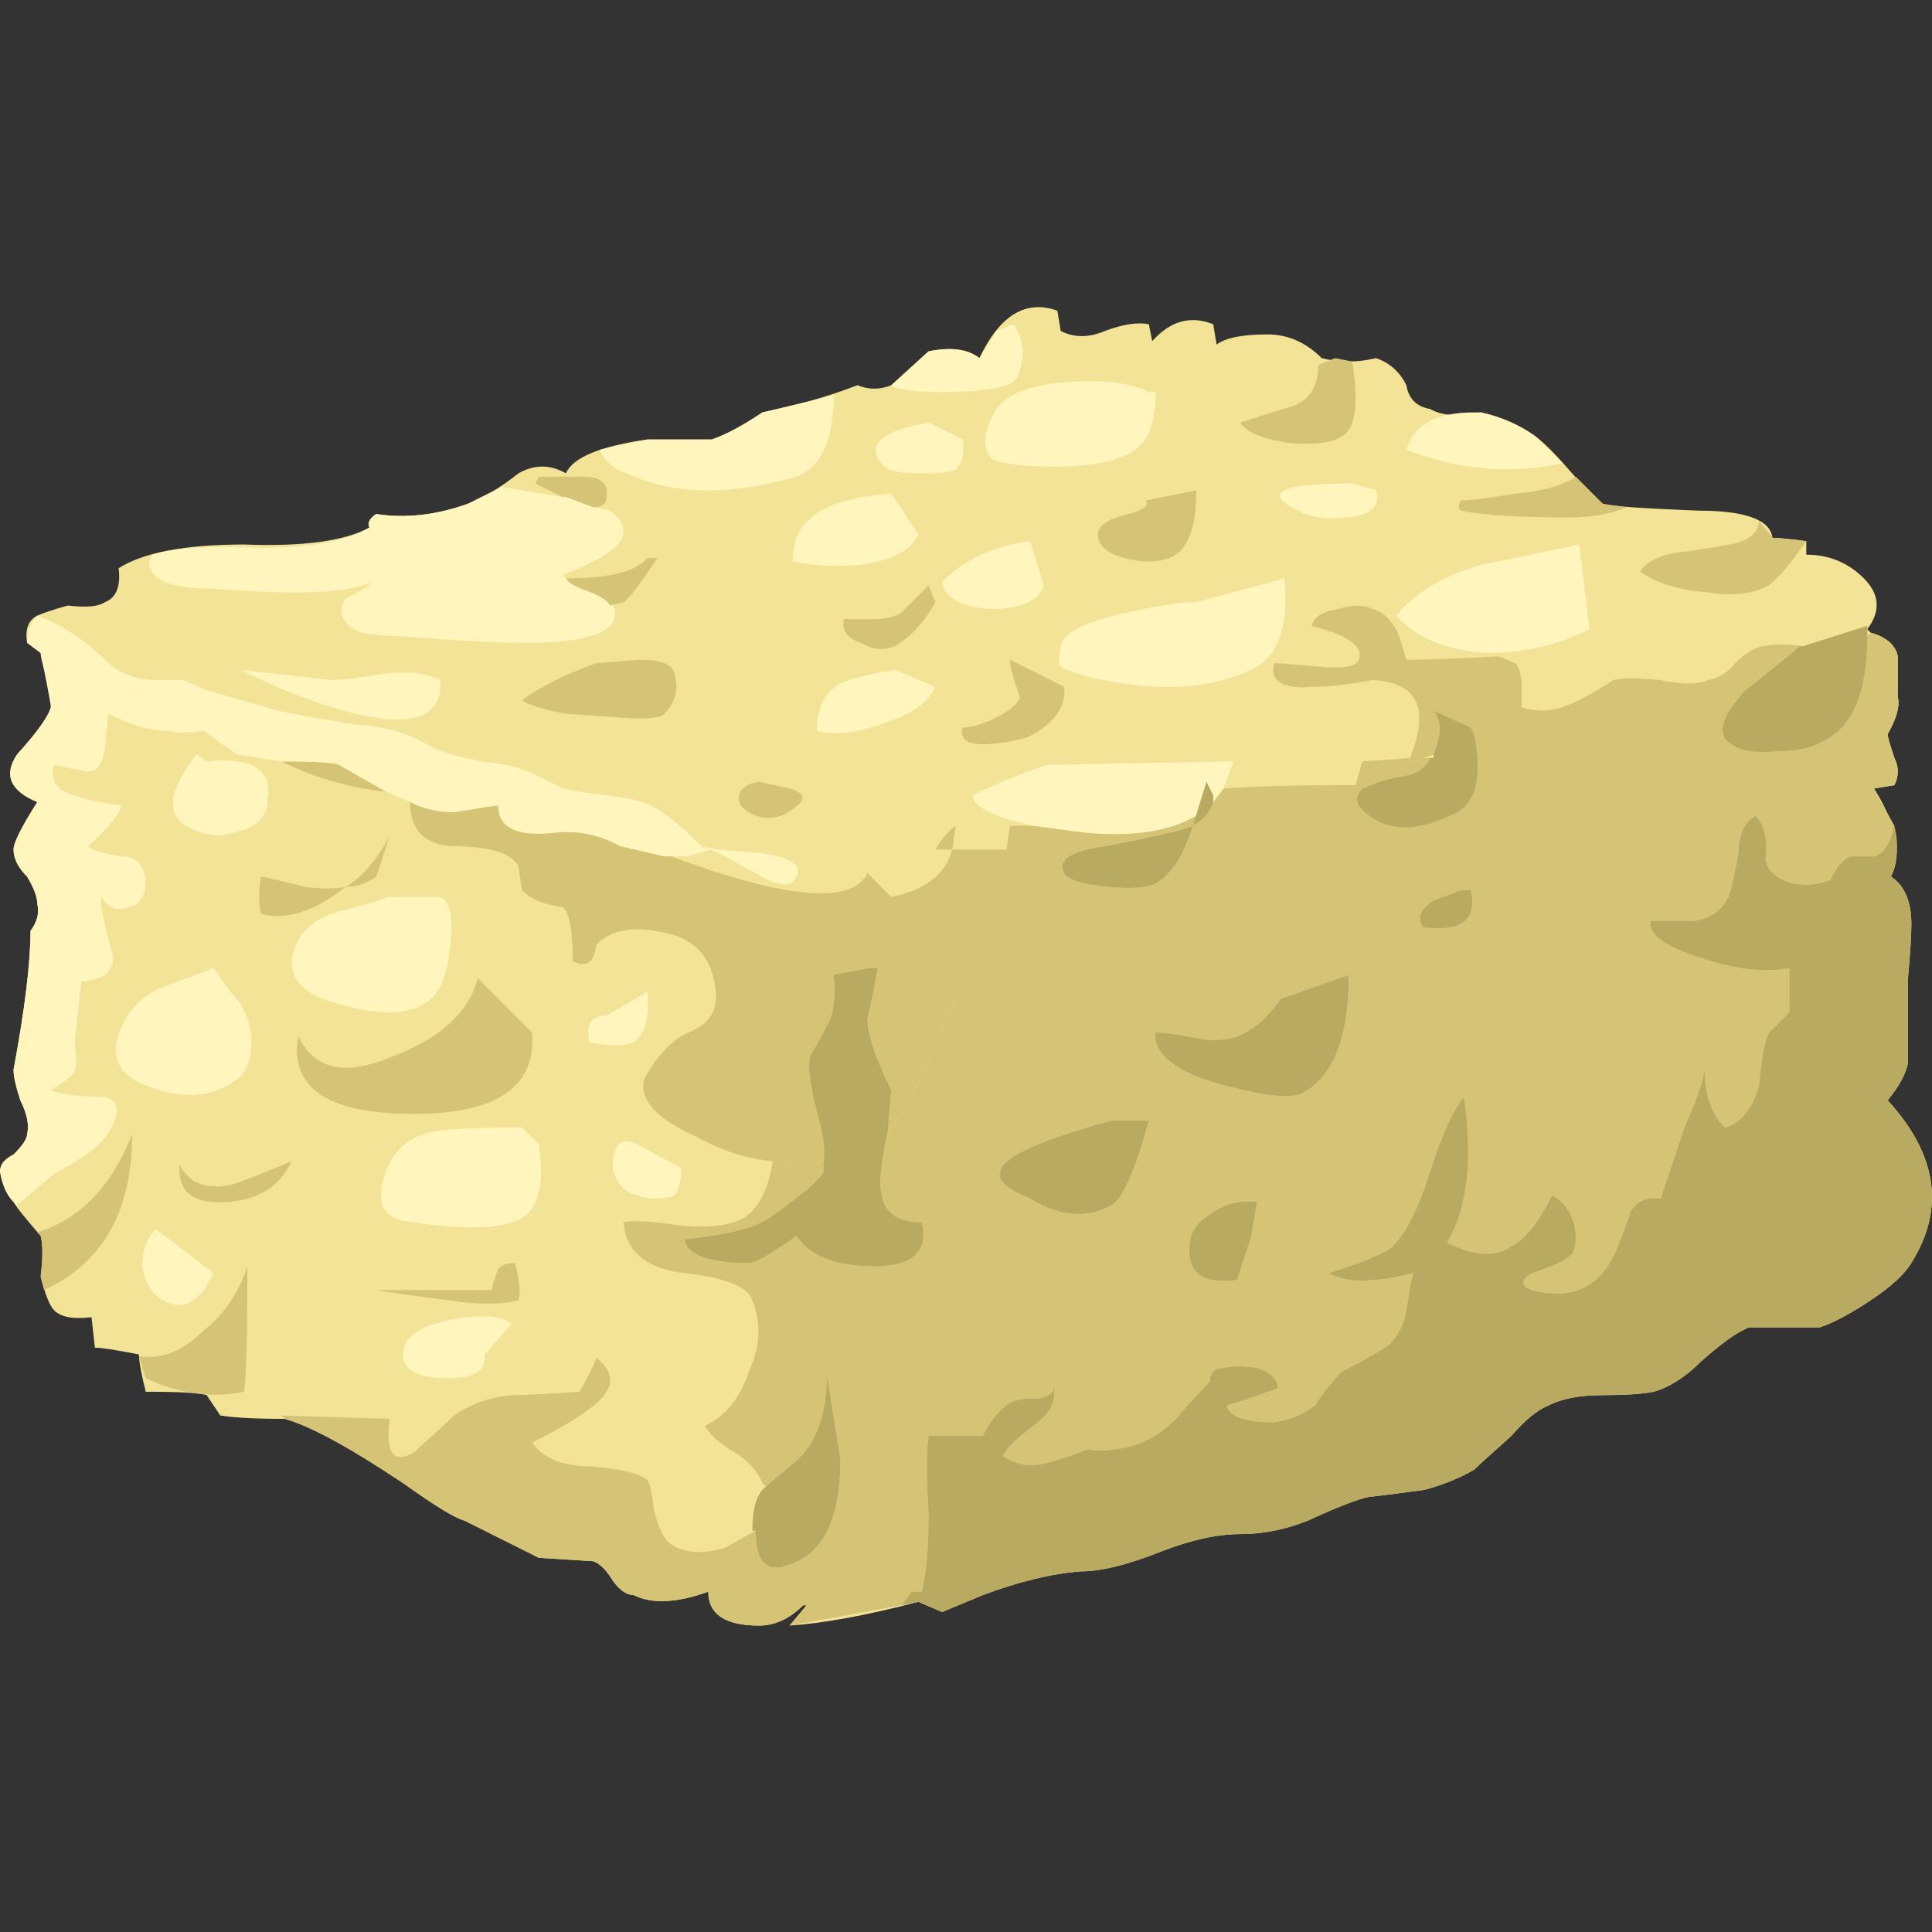 <?xml version="1.0" encoding="UTF-8" standalone="no"?>
<!-- Generator: Adobe Illustrator 15.1.0, SVG Export Plug-In . SVG Version: 6.00 Build 0)  -->

<svg
   xmlns:dc="http://purl.org/dc/elements/1.1/"
   xmlns:cc="http://creativecommons.org/ns#"
   xmlns:rdf="http://www.w3.org/1999/02/22-rdf-syntax-ns#"
   xmlns:svg="http://www.w3.org/2000/svg"
   xmlns="http://www.w3.org/2000/svg"
   xmlns:xlink="http://www.w3.org/1999/xlink"
   xmlns:sodipodi="http://sodipodi.sourceforge.net/DTD/sodipodi-0.dtd"
   xmlns:inkscape="http://www.inkscape.org/namespaces/inkscape"
   version="1.1"
   id="FlashAICB"
   x="0px"
   y="0px"
   width="256"
   height="256"
   viewBox="0 0 256 256"
   xml:space="preserve"
   sodipodi:docname="cornbread.svg"
   inkscape:version="0.92.4 (5da689c313, 2019-01-14)"><rect x="0" y="0" width="256" height="256" fill="#333333" stroke="none"/><title
   id="title934">Cornbread</title><defs
   id="defs125" /><sodipodi:namedview
   pagecolor="#ffffff"
   bordercolor="#666666"
   borderopacity="1"
   objecttolerance="10"
   gridtolerance="10"
   guidetolerance="10"
   inkscape:pageopacity="0"
   inkscape:pageshadow="2"
   inkscape:window-width="1920"
   inkscape:window-height="1025"
   id="namedview123"
   showgrid="false"
   inkscape:zoom="1.5295802"
   inkscape:cx="155.48507"
   inkscape:cy="108.648"
   inkscape:window-x="-8"
   inkscape:window-y="-8"
   inkscape:window-maximized="1"
   inkscape:current-layer="FlashAICB"
   fit-margin-top="0"
   fit-margin-left="0"
   fit-margin-right="0"
   fit-margin-bottom="0" />
<symbol
   id="_x34_"
   viewBox="0 -19.45 28.504 19.452"
   transform="translate(0,236.55)">
	<g
   id="Layer_1_2_">
		<path
   style="clip-rule:evenodd;fill:#f2e396;fill-rule:evenodd"
   d="m 11.25,-1.55 c 0.5,0.1 0.967,0.233 1.4,0.4 0.167,-0.067 0.333,-0.067 0.5,0 l 0.55,0.5 c 0.333,0.067 0.583,0.033 0.75,-0.1 0.3,0.633 0.684,0.867 1.15,0.7 l 0.05,-0.3 c 0.2,-0.1 0.417,-0.1 0.65,0 0.267,0.1 0.483,0.133 0.65,0.1 L 17,-0.5 c 0.267,0.3 0.566,0.383 0.9,0.25 l 0.05,-0.3 c 0.133,0.1 0.383,0.15 0.75,0.15 0.3,0 0.567,-0.117 0.8,-0.35 0.267,-0.066 0.533,-0.066 0.8,0 0.2,-0.066 0.35,-0.2 0.45,-0.4 0.033,-0.2 0.15,-0.317 0.35,-0.35 0.167,-0.1 0.417,-0.117 0.75,-0.05 0.3,-0.067 0.566,-0.184 0.8,-0.35 0.133,-0.1 0.3,-0.267 0.5,-0.5 0.233,-0.267 0.4,-0.433 0.5,-0.5 0.1,-0.033 0.567,-0.067 1.4,-0.1 0.7,0 1.067,-0.133 1.1,-0.4 0.067,0 0.233,-0.017 0.5,-0.05 v -0.2 c 0.333,0 0.617,-0.117 0.85,-0.35 0.233,-0.233 0.25,-0.483 0.05,-0.75 L 27.6,-4.8 c 0.233,-0.067 0.367,-0.184 0.4,-0.35 0,-0.033 0,-0.233 0,-0.6 0.033,-0.133 -0.017,-0.316 -0.15,-0.55 0,-0.033 0.033,-0.15 0.1,-0.35 0.067,-0.133 0.067,-0.267 0,-0.4 l -0.3,-0.05 c 0.333,-0.533 0.417,-0.966 0.25,-1.3 0.2,-0.133 0.3,-0.367 0.3,-0.7 0,-0.167 -0.017,-0.433 -0.05,-0.8 v -1.25 c -0.033,-0.167 -0.133,-0.35 -0.3,-0.55 0.733,-0.8 0.85,-1.6 0.35,-2.4 -0.1,-0.167 -0.3,-0.35 -0.6,-0.55 -0.3,-0.2 -0.55,-0.333 -0.75,-0.4 H 25.8 l -0.1,-0.05 c -0.133,-0.066 -0.333,-0.216 -0.6,-0.45 -0.233,-0.233 -0.467,-0.383 -0.7,-0.45 -0.167,-0.033 -0.417,-0.05 -0.75,-0.05 -0.333,0 -0.6,-0.05 -0.8,-0.15 -0.167,-0.067 -0.35,-0.217 -0.55,-0.45 -0.3,-0.267 -0.483,-0.433 -0.55,-0.5 -0.233,-0.133 -0.483,-0.233 -0.75,-0.3 -0.5,-0.067 -0.767,-0.1 -0.8,-0.1 -0.167,-0.033 -0.466,-0.15 -0.9,-0.35 -0.333,-0.133 -0.667,-0.2 -1,-0.2 -0.333,0 -0.717,-0.083 -1.15,-0.25 -0.5,-0.2 -0.9,-0.3 -1.2,-0.3 -0.433,-0.033 -0.917,-0.15 -1.45,-0.35 l -0.6,-0.25 -0.35,0.15 c -0.767,-0.2 -1.4,-0.316 -1.9,-0.35 l 0.25,0.3 h -0.05 c -0.2,-0.2 -0.417,-0.3 -0.65,-0.3 -0.5,0 -0.75,0.167 -0.75,0.5 -0.466,-0.167 -0.833,-0.184 -1.1,-0.05 -0.1,0 -0.2,0.067 -0.3,0.2 -0.1,0.167 -0.2,0.267 -0.3,0.3 l -0.8,0.05 -1.1,0.55 c -0.133,0.033 -0.434,0.217 -0.9,0.55 -0.8,0.534 -1.383,0.85 -1.75,0.95 -0.433,0 -0.75,0.017 -0.95,0.05 l -0.2,0.3 c -0.1,0.033 -0.4,0.05 -0.9,0.05 -0.067,0.267 -0.1,0.45 -0.1,0.55 -0.333,0.066 -0.55,0.1 -0.65,0.1 l -0.05,0.45 c -0.267,-0.033 -0.45,0 -0.55,0.1 -0.066,0.066 -0.133,0.233 -0.2,0.5 0.033,0.267 0.033,0.467 0,0.6 -0.233,0.267 -0.367,0.433 -0.4,0.5 -0.1,0.1 -0.167,0.25 -0.2,0.45 0,0.1 0.066,0.184 0.2,0.25 0.133,0.133 0.2,0.233 0.2,0.3 0.033,0.133 0,0.3 -0.1,0.5 -0.066,0.2 -0.1,0.35 -0.1,0.45 0.167,0.9 0.25,1.583 0.25,2.05 0.1,0.133 0.133,0.267 0.1,0.4 0,0.1 -0.05,0.233 -0.15,0.4 -0.133,0.133 -0.2,0.266 -0.2,0.4 0,0.1 0.117,0.333 0.35,0.7 -0.4,0.167 -0.5,0.4 -0.3,0.7 0.3,0.333 0.467,0.567 0.5,0.7 0.033,0.1 0.017,0.233 -0.05,0.4 -0.066,0.2 -0.1,0.333 -0.1,0.4 l -0.2,0.15 c -0.033,0.2 0.017,0.333 0.15,0.4 0.067,0.033 0.217,0.083 0.45,0.15 0.267,-0.033 0.45,-0.017 0.55,0.05 0.167,0.067 0.233,0.233 0.2,0.5 0.367,0.233 0.983,0.35 1.85,0.35 0.867,-0.033 1.483,0.05 1.85,0.25 -0.033,0.067 0,0.133 0.1,0.2 0.433,-0.067 0.883,-0.017 1.35,0.15 0.2,0.067 0.45,0.217 0.75,0.45 0.233,0.133 0.467,0.133 0.7,0 0.1,0.233 0.5,0.4 1.2,0.5 h 0.95 c 0.2,0.066 0.45,0.2 0.75,0.4 z"
   id="path2"
   inkscape:connector-curvature="0" />
		<path
   style="clip-rule:evenodd;fill:#d5c476;fill-rule:evenodd"
   d="m 13.8,-8 c 0.1,0.167 0.2,0.283 0.3,0.35 L 14.05,-8 Z"
   id="path4"
   inkscape:connector-curvature="0" />
		<path
   style="clip-rule:evenodd;fill:#d5c476;fill-rule:evenodd"
   d="m 21.55,-8.601 -0.4,-0.15 c -0.2,-0.133 -0.25,-0.267 -0.15,-0.4 0.566,-0.067 0.8,0.117 0.7,0.55 z m -3.1,-5.149 0.1,0.55 c -0.233,0.033 -0.45,-0.017 -0.65,-0.15 -0.233,-0.133 -0.35,-0.3 -0.35,-0.5 -0.033,-0.4 0.2,-0.566 0.7,-0.5 z M 16.4,-12 c -0.5,-0.133 -0.9,-0.267 -1.2,-0.4 -0.6,-0.267 -0.6,-0.517 0,-0.75 0.434,-0.267 0.833,-0.3 1.2,-0.1 0.167,0.1 0.35,0.517 0.55,1.25 z m 1.35,1.2 c -0.333,0.066 -0.567,0.1 -0.7,0.1 -0.033,-0.2 0.1,-0.383 0.4,-0.55 0.167,-0.1 0.467,-0.2 0.9,-0.3 0.433,-0.1 0.716,-0.117 0.85,-0.05 0.467,0.233 0.7,0.817 0.7,1.75 l -1,-0.35 c -0.167,-0.233 -0.317,-0.383 -0.45,-0.45 -0.167,-0.134 -0.4,-0.183 -0.7,-0.15 z m -0.15,3.15 c -0.167,-0.067 -0.6,-0.167 -1.3,-0.3 -0.5,-0.067 -0.7,-0.2 -0.6,-0.4 0.067,-0.1 0.284,-0.167 0.65,-0.2 0.333,-0.033 0.566,-0.017 0.7,0.05 0.233,0.133 0.417,0.417 0.55,0.85 z m -2.7,0 h 0.35 L 16,-7.75 c 0.7,-0.066 1.25,0.017 1.65,0.25 L 17.6,-7.65 c 0.167,0.1 0.267,0.217 0.3,0.35 l 0.15,0.2 c 0.434,0.034 1.083,0.05 1.95,0.05 l 0.1,0.35 0.7,0.05 v -0.1 l 0.2,0.1 h 0.1 C 21.033,-6.783 20.933,-6.867 20.8,-6.9 20.6,-6.933 20.45,-6.967 20.35,-7 L 20.1,-7.1 c -0.133,-0.133 -0.1,-0.267 0.1,-0.4 0.3,-0.233 0.7,-0.233 1.2,0 0.367,0.133 0.483,0.533 0.35,1.2 l 0.7,0.4 c 0.2,-0.067 0.4,-0.067 0.6,0 0.2,0.067 0.45,0.2 0.75,0.4 0.133,0.033 0.367,0.033 0.7,0 0.3,-0.066 0.533,-0.066 0.7,0 0.167,0.033 0.3,0.117 0.4,0.25 0.133,0.133 0.267,0.216 0.4,0.25 0.2,0.033 0.4,0.033 0.6,0 h -0.05 c -0.066,-0.066 -0.333,-0.283 -0.8,-0.65 -0.367,-0.4 -0.434,-0.667 -0.2,-0.8 0.133,-0.1 0.367,-0.133 0.7,-0.1 0.267,0 0.483,0.05 0.65,0.15 0.433,0.2 0.65,0.717 0.65,1.55 l 0.05,0.05 c 0.233,-0.067 0.367,-0.184 0.4,-0.35 0,-0.033 0,-0.233 0,-0.6 0.033,-0.133 -0.017,-0.316 -0.15,-0.55 0,-0.033 0.033,-0.15 0.1,-0.35 0.067,-0.133 0.067,-0.267 0,-0.4 l -0.3,-0.05 c 0.067,-0.133 0.167,-0.316 0.3,-0.55 -0.066,-0.267 -0.167,-0.417 -0.3,-0.45 H 27.3 C 27.2,-8.133 27.1,-8.25 27,-8.45 26.833,-8.517 26.65,-8.533 26.45,-8.5 c -0.233,0.067 -0.367,0.184 -0.4,0.35 0.033,0.3 -0.017,0.517 -0.15,0.65 -0.167,-0.1 -0.25,-0.283 -0.25,-0.55 -0.067,-0.367 -0.117,-0.583 -0.15,-0.65 -0.1,-0.2 -0.267,-0.317 -0.5,-0.35 -0.267,0 -0.483,0 -0.65,0 -0.034,-0.2 0.216,-0.383 0.75,-0.55 0.5,-0.167 0.933,-0.216 1.3,-0.15 v -0.65 l -0.3,-0.3 c -0.067,-0.133 -0.117,-0.4 -0.15,-0.8 -0.1,-0.333 -0.267,-0.533 -0.5,-0.6 -0.2,0.2 -0.3,0.483 -0.3,0.85 -0.033,-0.2 -0.133,-0.483 -0.3,-0.85 l -0.35,-1.05 c -0.2,0.033 -0.35,-0.033 -0.45,-0.2 0,-0.033 -0.066,-0.216 -0.2,-0.55 -0.167,-0.4 -0.434,-0.617 -0.8,-0.65 -0.267,0 -0.45,0.033 -0.55,0.1 -0.067,0.1 0.017,0.183 0.25,0.25 0.267,0.1 0.417,0.183 0.45,0.25 0.067,0.133 0.067,0.3 0,0.5 -0.066,0.167 -0.167,0.283 -0.3,0.35 -0.2,-0.4 -0.4,-0.65 -0.6,-0.75 -0.233,-0.167 -0.55,-0.15 -0.95,0.05 0.3,0.5 0.383,1.217 0.25,2.15 -0.167,-0.2 -0.333,-0.567 -0.5,-1.1 -0.167,-0.533 -0.35,-0.9 -0.55,-1.1 -0.1,-0.1 -0.417,-0.233 -0.95,-0.4 0.2,-0.1 0.417,-0.133 0.65,-0.1 0.133,0 0.333,0.034 0.6,0.1 -0.034,-0.133 -0.067,-0.316 -0.1,-0.55 -0.033,-0.2 -0.117,-0.367 -0.25,-0.5 -0.133,-0.1 -0.367,-0.233 -0.7,-0.4 -0.133,-0.133 -0.267,-0.3 -0.4,-0.5 -0.167,-0.133 -0.367,-0.217 -0.6,-0.25 -0.433,0 -0.667,0.083 -0.7,0.25 0.133,0.033 0.383,0.117 0.75,0.25 0,0.133 -0.1,0.233 -0.3,0.3 -0.2,0.033 -0.367,0.033 -0.5,0 -0.133,0 -0.2,-0.067 -0.2,-0.2 -0.133,-0.133 -0.3,-0.316 -0.5,-0.55 -0.2,-0.2 -0.417,-0.333 -0.65,-0.4 -0.267,-0.067 -0.483,-0.083 -0.65,-0.05 -0.267,-0.1 -0.467,-0.167 -0.6,-0.2 -0.233,-0.067 -0.45,-0.033 -0.65,0.1 0.033,0.1 0.184,0.25 0.45,0.45 0.233,0.167 0.333,0.35 0.3,0.55 -0.033,-0.1 -0.133,-0.15 -0.3,-0.15 -0.2,0 -0.333,-0.033 -0.4,-0.1 -0.133,-0.1 -0.25,-0.25 -0.35,-0.45 h -0.8 c -0.033,-0.2 -0.033,-0.583 0,-1.15 0,-0.5 -0.033,-0.883 -0.1,-1.15 h -0.15 l -0.15,-0.2 -1.65,-0.3 0.25,0.3 h -0.05 c -0.2,-0.2 -0.417,-0.3 -0.65,-0.3 -0.5,0 -0.75,0.167 -0.75,0.5 -0.466,-0.167 -0.833,-0.184 -1.1,-0.05 -0.1,0 -0.2,0.067 -0.3,0.2 -0.1,0.167 -0.2,0.267 -0.3,0.3 l -0.8,0.05 -1.1,0.55 c -0.133,0.033 -0.434,0.217 -0.9,0.55 -0.8,0.534 -1.383,0.85 -1.75,0.95 l -0.05,0.05 1.6,-0.05 c -0.067,-0.5 0.05,-0.667 0.35,-0.5 0.333,0.3 0.533,0.483 0.6,0.55 0.233,0.167 0.517,0.267 0.85,0.3 0.2,0 0.533,0.017 1,0.05 0.133,0.233 0.217,0.4 0.25,0.5 0.3,-0.233 0.267,-0.483 -0.1,-0.75 -0.167,-0.133 -0.45,-0.3 -0.85,-0.5 0.167,-0.233 0.45,-0.35 0.85,-0.35 0.434,-0.033 0.717,-0.1 0.85,-0.2 0.033,-0.033 0.067,-0.184 0.1,-0.45 0.067,-0.267 0.15,-0.433 0.25,-0.5 0.2,-0.133 0.467,-0.15 0.8,-0.05 l 0.45,0.25 c 0,-0.467 0.167,-0.633 0.5,-0.5 0.5,0.167 0.75,0.683 0.75,1.55 l -0.2,1.25 c 0,-0.633 -0.183,-1.083 -0.55,-1.35 l -0.35,-0.3 -0.05,0.05 c -0.067,0.167 -0.2,0.317 -0.4,0.45 -0.233,0.133 -0.383,0.267 -0.45,0.4 0.3,0.133 0.517,0.4 0.65,0.8 0.167,0.367 0.184,0.716 0.05,1.05 -0.067,0.2 -0.4,0.333 -1,0.4 -0.567,0.067 -0.867,0.317 -0.9,0.75 0.133,0.033 0.417,0.017 0.85,-0.05 0.4,-0.033 0.7,0 0.9,0.1 0.233,0.133 0.383,0.417 0.45,0.85 0.267,-0.066 0.517,-0.066 0.75,0 v -0.15 c -0.033,-0.1 -0.283,-0.316 -0.75,-0.65 -0.2,-0.167 -0.633,-0.283 -1.3,-0.35 0.033,-0.233 0.35,-0.35 0.95,-0.35 0.1,0 0.333,0.133 0.7,0.4 0.2,-0.3 0.583,-0.45 1.15,-0.45 0.567,0 0.8,0.217 0.7,0.65 -0.367,0 -0.567,0.15 -0.6,0.45 -0.033,0.133 0,0.433 0.1,0.9 0.2,0.233 0.417,0.617 0.65,1.15 0.267,0.633 0.45,1.017 0.55,1.15 l -1.15,1.15 c 0.5,0.1 0.8,0.333 0.9,0.7 h 0.8 z"
   id="path6"
   inkscape:connector-curvature="0" />
		<path
   style="clip-rule:evenodd;fill:#d5c476;fill-rule:evenodd"
   d="m 5.1,-8.55 c 0.233,0.133 0.45,0.383 0.65,0.75 L 5.55,-8.4 C 5.417,-8.5 5.267,-8.55 5.1,-8.55 Z"
   id="path8"
   inkscape:connector-curvature="0" />
		<path
   style="clip-rule:evenodd;fill:#d5c476;fill-rule:evenodd"
   d="m 3.85,-8.4 c 0.033,0 0.25,-0.05 0.65,-0.15 0.233,-0.033 0.433,-0.033 0.6,0 -0.467,-0.367 -0.883,-0.5 -1.25,-0.4 -0.034,0.166 -0.034,0.349 0,0.55 z"
   id="path10"
   inkscape:connector-curvature="0" />
		<path
   style="clip-rule:evenodd;fill:#d5c476;fill-rule:evenodd"
   d="m 4.4,-10.75 c 0.233,-0.5 0.7,-0.6 1.4,-0.3 0.7,0.267 1.117,0.65 1.25,1.15 l 0.8,-0.8 c 0.066,-0.8 -0.517,-1.2 -1.75,-1.2 -1.267,0 -1.833,0.383 -1.7,1.15 z"
   id="path12"
   inkscape:connector-curvature="0" />
		<path
   style="clip-rule:evenodd;fill:#d5c476;fill-rule:evenodd"
   d="m 4.3,-12.601 c -0.167,-0.367 -0.483,-0.566 -0.95,-0.6 -0.5,-0.034 -0.733,0.15 -0.7,0.55 0.133,-0.267 0.383,-0.367 0.75,-0.3 0.2,0.067 0.5,0.184 0.9,0.35 z"
   id="path14"
   inkscape:connector-curvature="0" />
		<path
   style="clip-rule:evenodd;fill:#d5c476;fill-rule:evenodd"
   d="m 0.6,-13.7 -0.05,0.05 c 0.633,0.2 1.1,0.683 1.4,1.45 0,-1.133 -0.433,-1.9 -1.3,-2.3 l -0.05,0.2 c 0.033,0.266 0.033,0.467 0,0.6 z"
   id="path16"
   inkscape:connector-curvature="0" />
		<path
   style="clip-rule:evenodd;fill:#d5c476;fill-rule:evenodd"
   d="m 3.6,-16 c -0.467,-0.1 -0.95,-0.033 -1.45,0.2 l -0.1,0.325 c 0.333,-0.051 0.649,0.074 0.95,0.375 0.3,0.233 0.517,0.55 0.65,0.95 0,-1.034 -0.017,-1.65 -0.05,-1.85 z"
   id="path18"
   inkscape:connector-curvature="0" />
		<path
   style="clip-rule:evenodd;fill:#d5c476;fill-rule:evenodd"
   d="m 7.65,-14.65 c -0.233,-0.067 -0.583,-0.067 -1.05,0 -0.5,0.067 -0.85,0.117 -1.05,0.15 h 1.7 c 0.033,0.133 0.066,0.233 0.1,0.3 0.033,0.066 0.117,0.1 0.25,0.1 0.067,-0.267 0.083,-0.45 0.05,-0.55 z"
   id="path20"
   inkscape:connector-curvature="0" />
		<path
   style="clip-rule:evenodd;fill:#d5c476;fill-rule:evenodd"
   d="m 4.15,-6.7 c 0.5,0 0.783,-0.017 0.85,-0.05 l 0.7,-0.4 C 5.133,-7.083 4.617,-6.934 4.15,-6.7 Z"
   id="path22"
   inkscape:connector-curvature="0" />
		<path
   style="clip-rule:evenodd;fill:#d5c476;fill-rule:evenodd"
   d="m 8.2,-7.75 c 0.333,0.033 0.65,-0.033 0.95,-0.2 L 9.8,-8.1 h 0.1 c 1.7,-0.633 2.667,-0.716 2.9,-0.25 l 1.5,-1.5 c -0.1,-0.133 -0.283,-0.517 -0.55,-1.15 -0.233,-0.533 -0.45,-0.917 -0.65,-1.15 l 0.05,0.6 c -0.233,0.467 -0.35,0.816 -0.35,1.05 0.067,0.3 0.117,0.55 0.15,0.75 H 12.8 l -0.5,-0.1 c 0.033,-0.333 0,-0.583 -0.1,-0.75 -0.066,-0.133 -0.15,-0.283 -0.25,-0.45 -0.033,-0.167 0,-0.434 0.1,-0.8 0.1,-0.366 0.133,-0.617 0.1,-0.75 -0.233,-0.066 -0.483,-0.066 -0.75,0 -0.367,0.034 -0.733,0.15 -1.1,0.35 -0.6,0.267 -0.867,0.55 -0.8,0.85 0.133,0.267 0.316,0.483 0.55,0.65 0.233,0.1 0.367,0.184 0.4,0.25 0.1,0.1 0.133,0.267 0.1,0.5 -0.066,0.4 -0.283,0.65 -0.65,0.75 C 9.4,-9.117 9.033,-9.167 8.8,-9.4 8.767,-9.667 8.65,-9.75 8.45,-9.65 c 0,0.467 -0.05,0.733 -0.15,0.8 -0.267,0.034 -0.467,0.117 -0.6,0.25 l -0.05,0.35 c -0.1,0.2 -0.433,0.3 -1,0.3 -0.4,0.033 -0.6,0.25 -0.6,0.65 0.2,-0.1 0.417,-0.15 0.65,-0.15 0.4,0.066 0.617,0.1 0.65,0.1 0,-0.334 0.283,-0.467 0.85,-0.4 z"
   id="path24"
   inkscape:connector-curvature="0" />
		<path
   style="clip-rule:evenodd;fill:#d5c476;fill-rule:evenodd"
   d="m 15.15,-6.351 c -0.7,-0.167 -1.017,-0.117 -0.95,0.15 0.133,0 0.3,0.05 0.5,0.15 0.2,0.1 0.317,0.2 0.35,0.3 -0.1,0.267 -0.15,0.451 -0.15,0.551 l 0.8,-0.4 c 0.033,-0.3 -0.15,-0.55 -0.55,-0.751 z"
   id="path26"
   inkscape:connector-curvature="0" />
		<path
   style="clip-rule:evenodd;fill:#d5c476;fill-rule:evenodd"
   d="m 13.7,-4.101 0.1,-0.25 c -0.167,-0.3 -0.367,-0.517 -0.6,-0.65 -0.167,-0.066 -0.333,-0.05 -0.5,0.05 -0.2,0.066 -0.283,0.183 -0.25,0.35 0.067,0 0.217,0 0.45,0 0.167,0 0.3,0.034 0.4,0.1 z"
   id="path28"
   inkscape:connector-curvature="0" />
		<path
   style="clip-rule:evenodd;fill:#d5c476;fill-rule:evenodd"
   d="M 19.8,-1.9 C 19.667,-2 19.4,-2.034 19,-2 c -0.4,0.067 -0.633,0.167 -0.7,0.3 0.2,0.066 0.467,0.15 0.8,0.25 0.233,0.1 0.35,0.3 0.35,0.6 l 0.25,0.1 0.25,-0.05 c 0.1,-0.634 0.05,-1 -0.15,-1.1 z"
   id="path30"
   inkscape:connector-curvature="0" />
		<path
   style="clip-rule:evenodd;fill:#d5c476;fill-rule:evenodd"
   d="m 21.55,-3 c -0.033,0.033 -0.033,0.083 0,0.15 0.133,0 0.4,0.034 0.8,0.1 0.4,0.033 0.7,0.117 0.9,0.25 l 0.4,-0.4 0.35,-0.05 c -0.233,-0.1 -0.517,-0.15 -0.85,-0.15 -0.733,-10e-4 -1.267,0.033 -1.6,0.1 z"
   id="path32"
   inkscape:connector-curvature="0" />
		<path
   style="clip-rule:evenodd;fill:#d5c476;fill-rule:evenodd"
   d="m 24.2,-3.9 c 0.1,0.167 0.333,0.267 0.7,0.3 0.467,0.067 0.733,0.117 0.8,0.15 0.167,0.066 0.25,0.167 0.25,0.3 l 0.2,-0.25 c 0.067,0 0.233,-0.017 0.5,-0.05 -0.233,-0.334 -0.417,-0.55 -0.55,-0.651 -0.233,-0.133 -0.55,-0.167 -0.95,-0.1 -0.4,0.034 -0.717,0.134 -0.95,0.301 z"
   id="path34"
   inkscape:connector-curvature="0" />
		<path
   style="clip-rule:evenodd;fill:#d5c476;fill-rule:evenodd"
   d="m 19.35,-5.601 c -0.434,-0.033 -0.617,0.083 -0.55,0.35 0.067,0 0.283,-0.017 0.65,-0.05 0.367,-0.033 0.567,0 0.6,0.1 0.067,0.2 -0.167,0.367 -0.7,0.5 0.033,0.133 0.167,0.216 0.4,0.25 0.2,0.066 0.367,0.066 0.5,0 0.133,-0.034 0.25,-0.133 0.35,-0.3 0.033,-0.066 0.083,-0.217 0.15,-0.45 0.267,0 0.717,0.017 1.35,0.05 0.1,-0.033 0.183,-0.067 0.25,-0.1 0.033,0 0.066,-0.083 0.1,-0.25 v -0.45 l -0.7,-0.35 -0.05,0.101 -0.55,0.25 c 0.1,-0.133 0.117,-0.3 0.05,-0.5 L 21.15,-6.6 21,-6.65 20.8,-6.75 v 0.1 c 0.3,0.733 0.117,1.117 -0.55,1.15 -0.367,-0.067 -0.667,-0.101 -0.9,-0.101 z"
   id="path36"
   inkscape:connector-curvature="0" />
		<path
   style="clip-rule:evenodd;fill:#d5c476;fill-rule:evenodd"
   d="m 16.9,-2.851 0.75,0.15 c 0,-0.567 -0.133,-0.9 -0.4,-1 -0.2,-0.067 -0.417,-0.067 -0.65,0 -0.267,0.066 -0.4,0.183 -0.4,0.35 0,0.133 0.15,0.233 0.45,0.3 0.233,0.067 0.317,0.134 0.25,0.2 z"
   id="path38"
   inkscape:connector-curvature="0" />
		<path
   style="clip-rule:evenodd;fill:#d5c476;fill-rule:evenodd"
   d="m 9,-4.4 c -0.033,0.067 -0.133,0.133 -0.3,0.2 -0.2,0.066 -0.317,0.133 -0.35,0.2 0.633,0 1.033,0.1 1.2,0.3 H 9.7 C 9.433,-4.1 9.267,-4.317 9.2,-4.35 Z"
   id="path40"
   inkscape:connector-curvature="0" />
		<path
   style="clip-rule:evenodd;fill:#d5c476;fill-rule:evenodd"
   d="M 8.75,-2.95 8.35,-2.8 H 8.3 l -0.4,0.2 0.05,0.1 c 0.1,0 0.317,0 0.65,0 0.267,0 0.383,-0.1 0.35,-0.3 0,-0.1 -0.067,-0.15 -0.2,-0.15 z"
   id="path42"
   inkscape:connector-curvature="0" />
		<path
   style="clip-rule:evenodd;fill:#d5c476;fill-rule:evenodd"
   d="m 9.45,-5.2 c 0.3,0 0.467,-0.067 0.5,-0.2 C 10.017,-5.634 9.967,-5.833 9.8,-6 9.733,-6.067 9.5,-6.083 9.1,-6.05 8.667,-6.017 8.417,-6 8.35,-6 8.017,-5.934 7.8,-5.867 7.7,-5.8 c 0.267,0.2 0.633,0.383 1.1,0.55 z"
   id="path44"
   inkscape:connector-curvature="0" />
		<path
   style="clip-rule:evenodd;fill:#d5c476;fill-rule:evenodd"
   d="m 11.2,-7 0.45,-0.1 c 0.233,-0.066 0.25,-0.167 0.05,-0.3 -0.167,-0.133 -0.35,-0.167 -0.55,-0.1 -0.167,0.067 -0.25,0.15 -0.25,0.25 0,0.133 0.1,0.216 0.3,0.25 z"
   id="path46"
   inkscape:connector-curvature="0" />
		<path
   style="clip-rule:evenodd;fill:#fff5bd;fill-rule:evenodd"
   d="m 5.2,-6.15 c 0.467,-0.033 0.833,-0.133 1.1,-0.3 0.233,-0.133 0.617,-0.233 1.15,-0.3 0.2,-0.033 0.483,-0.15 0.85,-0.35 0.133,-0.033 0.35,-0.066 0.65,-0.1 0.3,-0.034 0.517,-0.083 0.65,-0.15 0.2,-0.1 0.45,-0.3 0.75,-0.6 0.066,-0.034 0.35,-0.067 0.85,-0.1 0.467,-0.067 0.65,-0.184 0.55,-0.35 -0.067,-0.167 -0.267,-0.15 -0.6,0.05 -0.367,0.2 -0.584,0.316 -0.65,0.35 L 10.15,-8.1 H 9.8 l -0.65,0.15 c -0.3,0.167 -0.617,0.233 -0.95,0.2 -0.566,-0.066 -0.85,0.067 -0.85,0.4 -0.034,0 -0.25,-0.033 -0.65,-0.1 -0.233,0 -0.45,0.05 -0.65,0.15 L 5.7,-7.15 5,-6.75 C 4.933,-6.717 4.65,-6.7 4.15,-6.7 L 3.5,-6.6 3,-6.25 c -0.233,-0.033 -0.4,-0.033 -0.5,0 -0.267,0 -0.567,0.083 -0.9,0.25 0.066,0.2 0.25,0.3 0.55,0.3 L 0.65,-5.35 0.6,-5.101 0.4,-4.95 c 0,0.167 0.05,0.3 0.15,0.4 0.367,-0.133 0.717,-0.367 1.05,-0.7 0.2,-0.167 0.433,-0.25 0.7,-0.25 h 0.4 l 0.35,-0.15 1.05,-0.3 c 0.133,-0.034 0.5,-0.1 1.1,-0.2 z"
   id="path48"
   inkscape:connector-curvature="0" />
		<path
   style="clip-rule:evenodd;fill:#fff5bd;fill-rule:evenodd"
   d="M 1.6,-6 1.55,-6.5 C 1.517,-6.733 1.433,-6.85 1.3,-6.85 1.267,-6.85 1.1,-6.816 0.8,-6.75 0.733,-6.984 0.833,-7.134 1.1,-7.2 1.267,-7.267 1.5,-7.317 1.8,-7.35 1.734,-7.517 1.567,-7.717 1.3,-7.95 1.367,-8.017 1.533,-8.067 1.8,-8.1 2,-8.1 2.117,-8.217 2.15,-8.45 2.15,-8.683 2.067,-8.817 1.9,-8.85 1.733,-8.917 1.6,-8.867 1.5,-8.7 1.467,-8.767 1.517,-9.034 1.65,-9.5 1.717,-9.767 1.566,-9.917 1.2,-9.95 l -0.1,-0.9 c 0.033,-0.233 0.033,-0.367 0,-0.4 0,-0.066 -0.117,-0.167 -0.35,-0.3 0.167,-0.067 0.433,-0.1 0.8,-0.1 0.233,-0.067 0.233,-0.267 0,-0.6 -0.133,-0.167 -0.367,-0.333 -0.7,-0.5 -0.133,-0.1 -0.333,-0.267 -0.6,-0.5 L 0.2,-13.2 c -0.1,0.1 -0.167,0.25 -0.2,0.45 0,0.1 0.066,0.184 0.2,0.25 0.133,0.133 0.2,0.233 0.2,0.3 0.033,0.133 0,0.3 -0.1,0.5 -0.066,0.2 -0.1,0.35 -0.1,0.45 0.167,0.9 0.25,1.583 0.25,2.05 0.1,0.133 0.133,0.267 0.1,0.4 0,0.1 -0.05,0.233 -0.15,0.4 -0.133,0.133 -0.2,0.266 -0.2,0.4 0,0.1 0.117,0.333 0.35,0.7 -0.4,0.167 -0.5,0.4 -0.3,0.7 0.3,0.333 0.467,0.567 0.5,0.7 0,0.033 -0.033,0.217 -0.1,0.55 L 2.15,-5.7 C 1.85,-5.7 1.667,-5.8 1.6,-6 Z"
   id="path50"
   inkscape:connector-curvature="0" />
		<path
   style="clip-rule:evenodd;fill:#fff5bd;fill-rule:evenodd"
   d="m 3.05,-6.7 c 0.667,0.066 0.967,-0.117 0.9,-0.55 0,-0.267 -0.167,-0.433 -0.5,-0.5 -0.2,-0.066 -0.4,-0.05 -0.6,0.05 -0.2,0.066 -0.3,0.2 -0.3,0.4 0,0.167 0.117,0.4 0.35,0.7 z"
   id="path52"
   inkscape:connector-curvature="0" />
		<path
   style="clip-rule:evenodd;fill:#fff5bd;fill-rule:evenodd"
   d="m 6.45,-8.7 c 0.167,0 0.233,-0.217 0.2,-0.65 -0.033,-0.367 -0.1,-0.617 -0.2,-0.75 -0.267,-0.367 -0.833,-0.4 -1.7,-0.1 -0.467,0.2 -0.567,0.516 -0.3,0.95 0.133,0.167 0.333,0.283 0.6,0.35 0.4,0.1 0.617,0.167 0.65,0.2 z"
   id="path54"
   inkscape:connector-curvature="0" />
		<path
   style="clip-rule:evenodd;fill:#fff5bd;fill-rule:evenodd"
   d="m 1.8,-10.601 c 0.1,0.233 0.283,0.417 0.55,0.55 0.167,0.066 0.433,0.167 0.8,0.3 l 0.25,-0.35 c 0.167,-0.167 0.267,-0.367 0.3,-0.6 0.034,-0.267 -0.017,-0.483 -0.15,-0.65 -0.367,-0.3 -0.816,-0.35 -1.35,-0.15 -0.467,0.168 -0.6,0.467 -0.4,0.9 z"
   id="path56"
   inkscape:connector-curvature="0" />
		<path
   style="clip-rule:evenodd;fill:#fff5bd;fill-rule:evenodd"
   d="m 7.95,-12.351 c 0.1,-0.667 -0.033,-1.05 -0.4,-1.15 -0.3,-0.1 -0.783,-0.1 -1.45,0 -0.4,0.033 -0.55,0.233 -0.45,0.6 0.1,0.433 0.367,0.683 0.8,0.75 0.267,0.033 0.684,0.05 1.25,0.05 z"
   id="path58"
   inkscape:connector-curvature="0" />
		<path
   style="clip-rule:evenodd;fill:#fff5bd;fill-rule:evenodd"
   d="m 9.2,-13 c -0.133,0.133 -0.183,0.283 -0.15,0.45 0.033,0.233 0.15,0.3 0.35,0.2 l 0.65,-0.35 c 0,-0.2 -0.033,-0.333 -0.1,-0.4 -0.033,-0.033 -0.15,-0.05 -0.35,-0.05 -0.2,0.033 -0.333,0.083 -0.4,0.15 z"
   id="path60"
   inkscape:connector-curvature="0" />
		<path
   style="clip-rule:evenodd;fill:#fff5bd;fill-rule:evenodd"
   d="m 8.95,-10.45 0.6,0.35 c 0.033,-0.333 -0.017,-0.566 -0.15,-0.7 -0.1,-0.1 -0.333,-0.117 -0.7,-0.05 -0.067,0.267 0.017,0.4 0.25,0.4 z"
   id="path62"
   inkscape:connector-curvature="0" />
		<path
   style="clip-rule:evenodd;fill:#fff5bd;fill-rule:evenodd"
   d="m 5.95,-15.5 c -0.033,0.267 0.184,0.45 0.65,0.55 0.466,0.1 0.783,0.083 0.95,-0.05 l -0.4,-0.45 C 7.183,-15.684 7,-15.8 6.6,-15.8 c -0.4,0 -0.617,0.1 -0.65,0.3 z"
   id="path64"
   inkscape:connector-curvature="0" />
		<path
   style="clip-rule:evenodd;fill:#fff5bd;fill-rule:evenodd"
   d="m 2.4,-14.65 c -0.167,0.1 -0.267,0.267 -0.3,0.5 0,0.233 0.066,0.417 0.2,0.55 l 0.85,-0.65 c -0.2,-0.434 -0.45,-0.567 -0.75,-0.4 z"
   id="path66"
   inkscape:connector-curvature="0" />
		<path
   style="clip-rule:evenodd;fill:#fff5bd;fill-rule:evenodd"
   d="M 8.75,-2.95 9,-3 C 9.267,-3.2 9.267,-3.4 9,-3.6 8.867,-3.7 8.633,-3.817 8.3,-3.95 L 8.35,-4 C 8.383,-4.067 8.5,-4.134 8.7,-4.2 8.867,-4.267 8.967,-4.333 9,-4.4 h 0.05 c 0.133,-0.367 -0.3,-0.55 -1.3,-0.55 -0.434,0 -1.05,0.033 -1.85,0.1 -0.4,0 -0.65,0.05 -0.75,0.15 -0.133,0.133 -0.15,0.266 -0.05,0.4 0.2,0.1 0.333,0.183 0.4,0.25 -0.333,-0.167 -1.133,-0.2 -2.4,-0.1 -0.6,0 -0.9,0.133 -0.9,0.4 l 0.05,0.1 c 0.3,0.1 0.833,0.133 1.6,0.1 0.733,0 1.267,0.1 1.6,0.3 -0.033,0.067 0,0.133 0.1,0.2 0.433,-0.067 0.883,-0.017 1.35,0.15 l 0.5,0.25 0.9,-0.15 h 0.05 z"
   id="path68"
   inkscape:connector-curvature="0" />
		<path
   style="clip-rule:evenodd;fill:#fff5bd;fill-rule:evenodd"
   d="m 8.85,-2.101 0.7,0.15 h 0.95 c 0.2,0.066 0.45,0.2 0.75,0.4 L 12.3,-1.3 c 0,-0.767 -0.25,-1.184 -0.75,-1.25 -0.9,-0.233 -1.667,-0.2 -2.3,0.1 -0.2,0.066 -0.333,0.183 -0.4,0.349 z"
   id="path70"
   inkscape:connector-curvature="0" />
		<path
   style="clip-rule:evenodd;fill:#fff5bd;fill-rule:evenodd"
   d="m 13.15,-1.15 0.55,0.5 c 0.333,0.067 0.583,0.033 0.75,-0.1 l 0.25,0.4 0.25,0.1 c 0.167,-0.233 0.184,-0.5 0.05,-0.8 -0.1,-0.133 -0.467,-0.2 -1.1,-0.2 -0.433,0 -0.683,0.033 -0.75,0.1 z"
   id="path72"
   inkscape:connector-curvature="0" />
		<path
   style="clip-rule:evenodd;fill:#fff5bd;fill-rule:evenodd"
   d="m 14.7,-1.5 c 0.167,0.233 0.534,0.367 1.1,0.4 0.5,0.034 0.883,-0.017 1.15,-0.15 h 0.1 c 0,-0.433 -0.1,-0.717 -0.3,-0.85 -0.233,-0.167 -0.633,-0.25 -1.2,-0.25 -0.4,0 -0.7,0.034 -0.9,0.1 -0.167,0.167 -0.15,0.417 0.05,0.75 z"
   id="path74"
   inkscape:connector-curvature="0" />
		<path
   style="clip-rule:evenodd;fill:#fff5bd;fill-rule:evenodd"
   d="m 14.1,-2.4 c -0.067,-0.033 -0.233,-0.05 -0.5,-0.05 -0.3,0 -0.483,0.033 -0.55,0.1 -0.3,0.3 -0.083,0.517 0.65,0.65 l 0.5,-0.25 c 0.033,-0.2 0,-0.35 -0.1,-0.45 z"
   id="path76"
   inkscape:connector-curvature="0" />
		<path
   style="clip-rule:evenodd;fill:#fff5bd;fill-rule:evenodd"
   d="m 11.7,-3.75 c -0.033,0.6 0.45,0.934 1.45,1 l 0.4,-0.6 c -0.1,-0.233 -0.383,-0.383 -0.85,-0.45 -0.367,-0.033 -0.7,-0.017 -1,0.05 z"
   id="path78"
   inkscape:connector-curvature="0" />
		<path
   style="clip-rule:evenodd;fill:#fff5bd;fill-rule:evenodd"
   d="m 15.4,-4.101 c -0.067,-0.233 -0.333,-0.35 -0.8,-0.35 -0.434,0.033 -0.667,0.167 -0.7,0.4 0.333,0.333 0.767,0.533 1.3,0.6 z"
   id="path80"
   inkscape:connector-curvature="0" />
		<path
   style="clip-rule:evenodd;fill:#fff5bd;fill-rule:evenodd"
   d="m 15.65,-5 c 0.033,0.2 0.367,0.367 1,0.5 0.433,0.1 0.767,0.15 1,0.15 l 1.3,0.35 c 0.067,-0.733 -0.1,-1.183 -0.5,-1.35 -0.633,-0.3 -1.433,-0.333 -2.4,-0.1 -0.233,0.066 -0.367,0.117 -0.4,0.15 -0.033,0.033 -0.033,0.133 0,0.3 z"
   id="path82"
   inkscape:connector-curvature="0" />
		<path
   style="clip-rule:evenodd;fill:#fff5bd;fill-rule:evenodd"
   d="m 19.15,-3 c -0.533,0.267 -0.267,0.4 0.8,0.4 l 0.35,-0.1 c 0.067,-0.233 -0.066,-0.367 -0.4,-0.4 -0.334,-0.034 -0.584,-10e-4 -0.75,0.1 z"
   id="path84"
   inkscape:connector-curvature="0" />
		<path
   style="clip-rule:evenodd;fill:#fff5bd;fill-rule:evenodd"
   d="m 20.75,-2.101 c 0.1,0.367 0.433,0.55 1,0.55 h 0.1 c 0.3,-0.067 0.566,-0.184 0.8,-0.35 l 0.4,-0.4 c -0.767,-0.166 -1.533,-0.099 -2.3,0.2 z"
   id="path86"
   inkscape:connector-curvature="0" />
		<path
   style="clip-rule:evenodd;fill:#fff5bd;fill-rule:evenodd"
   d="m 23.45,-4.75 c -0.466,-0.233 -0.966,-0.35 -1.5,-0.35 -0.6,0.034 -1.05,0.217 -1.35,0.55 0.267,0.333 0.683,0.583 1.25,0.75 0.333,0.066 0.816,0.167 1.45,0.3 z"
   id="path88"
   inkscape:connector-curvature="0" />
		<path
   style="clip-rule:evenodd;fill:#fff5bd;fill-rule:evenodd"
   d="m 16,-7.75 -0.75,0.1 c -0.6,0.133 -0.9,0.283 -0.9,0.45 0.333,0.167 0.7,0.316 1.1,0.45 L 18.2,-6.7 18.05,-7.1 17.9,-7.3 v 0.1 L 17.8,-7 17.65,-7.5 C 17.25,-7.734 16.7,-7.817 16,-7.75 Z"
   id="path90"
   inkscape:connector-curvature="0" />
		<path
   style="clip-rule:evenodd;fill:#fff5bd;fill-rule:evenodd"
   d="m 12.05,-6.25 c 0,0.333 0.117,0.567 0.35,0.7 0.133,0.066 0.4,0.133 0.8,0.2 L 13.8,-5.6 C 13.7,-5.833 13.433,-6.017 13,-6.15 12.633,-6.284 12.316,-6.317 12.05,-6.25 Z"
   id="path92"
   inkscape:connector-curvature="0" />
		<path
   style="clip-rule:evenodd;fill:#fff5bd;fill-rule:evenodd"
   d="m 4.9,-5.5 c 0.133,0 0.4,0.033 0.8,0.1 0.333,0.033 0.6,0 0.8,-0.1 0.033,-0.534 -0.383,-0.7 -1.25,-0.5 -0.533,0.133 -1.1,0.35 -1.7,0.65 z"
   id="path94"
   inkscape:connector-curvature="0" />
		<path
   style="clip-rule:evenodd;fill:#b9aa61;fill-rule:evenodd"
   d="m 20.55,-13.851 c 0.2,0.2 0.383,0.567 0.55,1.1 0.167,0.533 0.333,0.9 0.5,1.1 0.133,-0.933 0.05,-1.65 -0.25,-2.15 0.4,-0.2 0.716,-0.217 0.95,-0.05 0.2,0.1 0.4,0.35 0.6,0.75 0.133,-0.066 0.233,-0.183 0.3,-0.35 0.067,-0.2 0.067,-0.367 0,-0.5 -0.033,-0.067 -0.183,-0.15 -0.45,-0.25 -0.233,-0.067 -0.317,-0.15 -0.25,-0.25 0.1,-0.067 0.283,-0.1 0.55,-0.1 0.367,0.033 0.633,0.25 0.8,0.65 0.133,0.333 0.2,0.517 0.2,0.55 0.1,0.167 0.25,0.233 0.45,0.2 l 0.35,1.05 c 0.167,0.367 0.267,0.65 0.3,0.85 0,-0.367 0.1,-0.65 0.3,-0.85 0.233,0.067 0.4,0.267 0.5,0.6 0.034,0.4 0.083,0.667 0.15,0.8 l 0.3,0.3 v 0.65 c -0.367,-0.066 -0.8,-0.017 -1.3,0.15 -0.534,0.167 -0.784,0.35 -0.75,0.55 0.167,0 0.383,0 0.65,0 0.233,0.033 0.4,0.15 0.5,0.35 0.033,0.066 0.083,0.283 0.15,0.65 0,0.267 0.083,0.45 0.25,0.55 0.133,-0.133 0.183,-0.35 0.15,-0.65 0.033,-0.167 0.167,-0.283 0.4,-0.35 0.2,-0.033 0.383,-0.017 0.55,0.05 0.1,0.2 0.2,0.316 0.3,0.35 h 0.35 c 0.133,0.034 0.233,0.184 0.3,0.45 0.067,-0.266 0.05,-0.516 -0.05,-0.749 0.2,-0.133 0.3,-0.367 0.3,-0.7 0,-0.167 -0.017,-0.433 -0.05,-0.8 v -1.25 c -0.033,-0.167 -0.133,-0.35 -0.3,-0.55 0.733,-0.8 0.85,-1.6 0.35,-2.4 -0.1,-0.167 -0.3,-0.35 -0.6,-0.55 -0.3,-0.2 -0.55,-0.333 -0.75,-0.4 H 25.8 l -0.1,-0.05 c -0.133,-0.066 -0.333,-0.216 -0.6,-0.45 -0.233,-0.233 -0.467,-0.383 -0.7,-0.45 -0.167,-0.033 -0.417,-0.05 -0.75,-0.05 -0.333,0 -0.6,-0.05 -0.8,-0.15 -0.167,-0.067 -0.35,-0.217 -0.55,-0.45 -0.3,-0.267 -0.483,-0.433 -0.55,-0.5 -0.233,-0.133 -0.483,-0.233 -0.75,-0.3 -0.5,-0.067 -0.767,-0.1 -0.8,-0.1 -0.167,-0.033 -0.466,-0.15 -0.9,-0.35 -0.333,-0.133 -0.667,-0.2 -1,-0.2 -0.333,0 -0.717,-0.083 -1.15,-0.25 -0.5,-0.2 -0.9,-0.3 -1.2,-0.3 -0.433,-0.033 -0.917,-0.15 -1.45,-0.35 l -0.6,-0.25 -0.35,0.15 -0.25,-0.05 0.15,0.2 h 0.15 c 0.066,0.267 0.1,0.65 0.1,1.15 -0.033,0.566 -0.033,0.95 0,1.15 h 0.8 c 0.1,0.2 0.217,0.35 0.35,0.45 0.066,0.066 0.2,0.1 0.4,0.1 0.167,0 0.267,0.05 0.3,0.15 0.033,-0.2 -0.066,-0.383 -0.3,-0.55 -0.267,-0.2 -0.417,-0.35 -0.45,-0.45 0.2,-0.133 0.417,-0.167 0.65,-0.1 0.133,0.033 0.333,0.1 0.6,0.2 0.167,-0.033 0.383,-0.017 0.65,0.05 0.233,0.066 0.45,0.2 0.65,0.4 0.2,0.233 0.367,0.417 0.5,0.55 0,0.133 0.066,0.2 0.2,0.2 0.133,0.033 0.3,0.033 0.5,0 0.2,-0.067 0.3,-0.167 0.3,-0.3 -0.367,-0.133 -0.617,-0.217 -0.75,-0.25 0.033,-0.167 0.267,-0.25 0.7,-0.25 0.233,0.033 0.434,0.117 0.6,0.25 0.133,0.2 0.267,0.367 0.4,0.5 0.333,0.167 0.567,0.3 0.7,0.4 0.133,0.133 0.217,0.3 0.25,0.5 0.033,0.233 0.066,0.417 0.1,0.55 -0.267,-0.066 -0.467,-0.1 -0.6,-0.1 -0.233,-0.033 -0.45,0 -0.65,0.1 0.533,0.167 0.85,0.3 0.95,0.399 z"
   id="path96"
   inkscape:connector-curvature="0" />
		<path
   style="clip-rule:evenodd;fill:#b9aa61;fill-rule:evenodd"
   d="m 11.95,-11.05 c 0.1,0.167 0.184,0.316 0.25,0.45 0.1,0.167 0.133,0.417 0.1,0.75 l 0.5,0.1 h 0.15 c -0.033,-0.2 -0.083,-0.45 -0.15,-0.75 0,-0.233 0.117,-0.583 0.35,-1.05 l -0.05,-0.6 c -0.1,-0.467 -0.133,-0.767 -0.1,-0.9 0.033,-0.3 0.233,-0.45 0.6,-0.45 0.1,-0.433 -0.133,-0.65 -0.7,-0.65 -0.567,0 -0.95,0.15 -1.15,0.45 -0.367,-0.267 -0.6,-0.4 -0.7,-0.4 -0.6,0 -0.917,0.117 -0.95,0.35 0.667,0.067 1.1,0.184 1.3,0.35 0.467,0.333 0.717,0.55 0.75,0.65 v 0.15 c 0.033,0.133 0,0.383 -0.1,0.75 -0.1,0.367 -0.133,0.633 -0.1,0.8 z"
   id="path98"
   inkscape:connector-curvature="0" />
		<path
   style="clip-rule:evenodd;fill:#b9aa61;fill-rule:evenodd"
   d="m 11.65,-18.55 c -0.333,-0.133 -0.5,0.033 -0.5,0.5 H 11.1 c 0,0.333 0.066,0.55 0.2,0.65 l 0.35,0.3 c 0.367,0.267 0.55,0.717 0.55,1.35 L 12.4,-17 c 0,-0.867 -0.25,-1.384 -0.75,-1.55 z"
   id="path100"
   inkscape:connector-curvature="0" />
		<path
   style="clip-rule:evenodd;fill:#b9aa61;fill-rule:evenodd"
   d="m 17.45,-11.25 c -0.3,0.167 -0.433,0.35 -0.4,0.55 0.133,0 0.367,-0.034 0.7,-0.1 0.3,-0.033 0.533,0.017 0.7,0.15 0.133,0.067 0.284,0.217 0.45,0.45 l 1,0.35 c 0,-0.933 -0.233,-1.517 -0.7,-1.75 -0.133,-0.066 -0.417,-0.05 -0.85,0.05 -0.433,0.1 -0.733,0.199 -0.9,0.3 z"
   id="path102"
   inkscape:connector-curvature="0" />
		<path
   style="clip-rule:evenodd;fill:#b9aa61;fill-rule:evenodd"
   d="m 21.7,-8.601 c 0.1,-0.433 -0.133,-0.617 -0.7,-0.55 -0.1,0.133 -0.05,0.267 0.15,0.4 l 0.4,0.15 z"
   id="path104"
   inkscape:connector-curvature="0" />
		<path
   style="clip-rule:evenodd;fill:#b9aa61;fill-rule:evenodd"
   d="m 21.15,-5.95 0.55,-0.25 0.05,-0.1 c 0.133,-0.667 0.017,-1.067 -0.35,-1.2 -0.5,-0.233 -0.9,-0.233 -1.2,0 -0.2,0.133 -0.233,0.267 -0.1,0.4 l 0.25,0.1 c 0.1,0.033 0.25,0.067 0.45,0.1 0.133,0.033 0.233,0.117 0.3,0.25 h 0.05 v 0.05 l 0.05,0.15 c 0.067,0.2 0.05,0.367 -0.05,0.5 z"
   id="path106"
   inkscape:connector-curvature="0" />
		<path
   style="clip-rule:evenodd;fill:#b9aa61;fill-rule:evenodd"
   d="m 15.7,-8.351 c -0.1,0.2 0.1,0.333 0.6,0.4 0.7,0.133 1.133,0.233 1.3,0.3 -0.133,-0.433 -0.317,-0.717 -0.55,-0.85 -0.133,-0.066 -0.367,-0.083 -0.7,-0.05 -0.367,0.034 -0.583,0.101 -0.65,0.2 z"
   id="path108"
   inkscape:connector-curvature="0" />
		<path
   style="clip-rule:evenodd;fill:#b9aa61;fill-rule:evenodd"
   d="M 17.6,-7.65 17.8,-7 17.9,-7.2 V -7.3 C 17.867,-7.434 17.767,-7.55 17.6,-7.65 Z"
   id="path110"
   inkscape:connector-curvature="0" />
		<path
   style="clip-rule:evenodd;fill:#b9aa61;fill-rule:evenodd"
   d="m 15.2,-13.15 c -0.6,0.233 -0.6,0.483 0,0.75 0.3,0.133 0.7,0.267 1.2,0.4 h 0.55 c -0.2,-0.733 -0.383,-1.15 -0.55,-1.25 -0.367,-0.2 -0.767,-0.167 -1.2,0.1 z"
   id="path112"
   inkscape:connector-curvature="0" />
		<path
   style="clip-rule:evenodd;fill:#b9aa61;fill-rule:evenodd"
   d="m 27.55,-4.7 v -0.15 c 0,-0.833 -0.217,-1.35 -0.65,-1.55 -0.167,-0.1 -0.383,-0.15 -0.65,-0.15 -0.333,-0.033 -0.567,0 -0.7,0.1 -0.233,0.133 -0.167,0.4 0.2,0.8 0.467,0.367 0.733,0.583 0.8,0.65 h 0.05 z"
   id="path114"
   inkscape:connector-curvature="0" />
		<path
   style="clip-rule:evenodd;fill:#b9aa61;fill-rule:evenodd"
   d="m 17.55,-13.851 c 0,0.2 0.117,0.367 0.35,0.5 0.2,0.133 0.417,0.184 0.65,0.15 l -0.1,-0.55 -0.2,-0.6 c -0.5,-0.066 -0.733,0.101 -0.7,0.5 z"
   id="path116"
   inkscape:connector-curvature="0" />
	</g>
</symbol>
<use
   xlink:href="#_x34_"
   width="28.504"
   height="19.452"
   y="-19.45"
   transform="matrix(8.981,0,0,-8.981,-3.2683312e-7,2165.173)"
   style="overflow:visible"
   id="use120"
   x="0" />
</svg>
